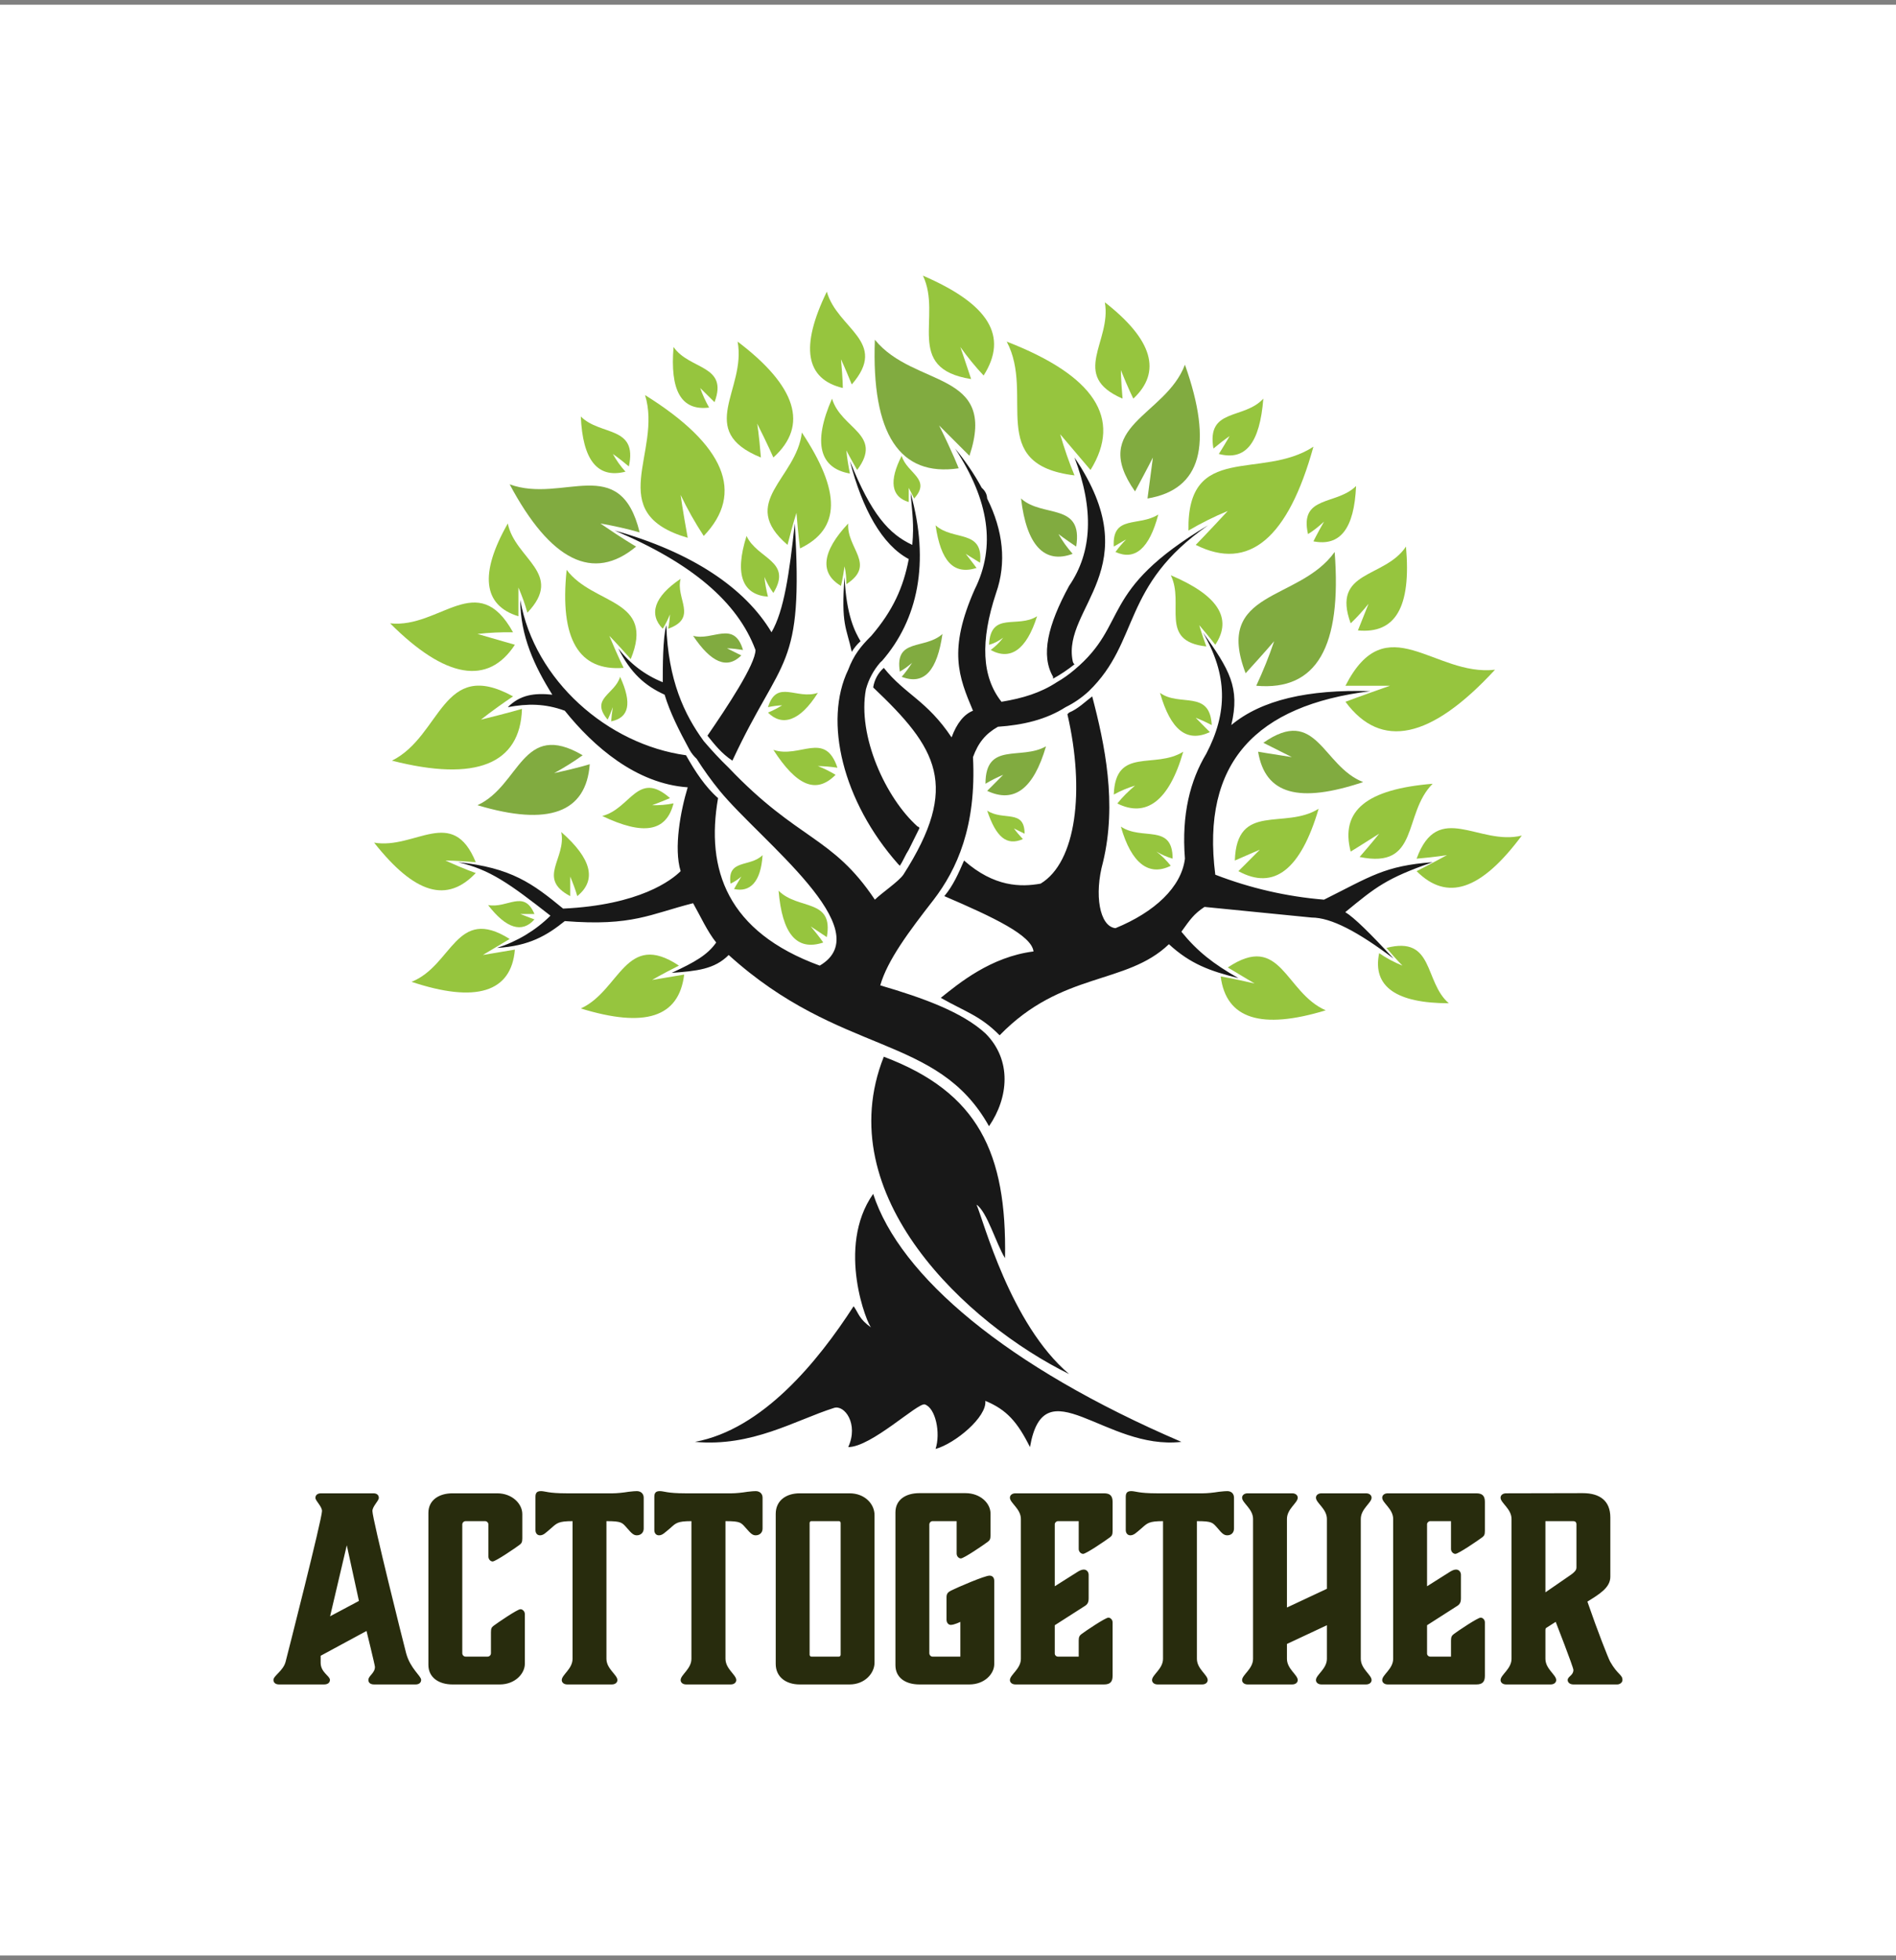 <svg xmlns="http://www.w3.org/2000/svg" version="1.1" xmlns:xlink="http://www.w3.org/1999/xlink" xmlns:svgjs="http://svgjs.dev/svgjs" viewBox="0 0 9.637 9.957"><rect x="0" y="0" width="9.637" height="9.957" fill="#808080" stroke="none"/><g transform="matrix(0.857,0,0,0.857,1.377,7.575)"><rect width="11.564" height="11.564" x="-1.766" y="-8.811" fill="#ffffff"></rect><g clip-path="url(#SvgjsClipPath31876)"><g clip-path="url(#SvgjsClipPath31871162171fc-6947-4818-90b5-a5c25bd6cb0d)"><path d=" M 5.4 -0.292 C 4.364 -0.736 3.73 -1.275 3.572 -1.762 C 3.349 -1.445 3.54 -0.979 3.561 -0.969 C 3.487 -1.021 3.487 -1.053 3.456 -1.096 C 3.244 -0.768 2.916 -0.366 2.515 -0.292 C 2.853 -0.261 3.107 -0.419 3.339 -0.493 C 3.402 -0.514 3.487 -0.398 3.424 -0.261 C 3.561 -0.261 3.836 -0.525 3.878 -0.514 C 3.942 -0.493 3.973 -0.345 3.942 -0.25 C 4.058 -0.282 4.248 -0.44 4.237 -0.535 C 4.364 -0.483 4.428 -0.409 4.502 -0.261 C 4.586 -0.747 4.946 -0.24 5.4 -0.292 Z M 4.755 -4.922 C 4.692 -5.239 5.21 -5.472 4.766 -6.127 C 4.882 -5.82 4.872 -5.567 4.734 -5.366 C 4.607 -5.133 4.565 -4.954 4.639 -4.827 L 4.639 -4.816 C 4.684 -4.841 4.726 -4.869 4.766 -4.901 C 4.76 -4.906 4.756 -4.914 4.755 -4.922 Z M 2.737 -4.33 C 3.032 -4.964 3.159 -4.859 3.107 -5.736 C 3.075 -5.44 3.043 -5.218 2.969 -5.091 C 2.811 -5.356 2.493 -5.567 2.039 -5.694 C 2.493 -5.503 2.768 -5.271 2.874 -4.986 C 2.874 -4.901 2.705 -4.647 2.589 -4.478 C 2.631 -4.426 2.673 -4.372 2.737 -4.33 Z M 4.259 -2.163 L 4.259 -2.163 C 4.375 -2.332 4.396 -2.555 4.238 -2.713 C 4.1 -2.84 3.867 -2.924 3.614 -2.998 C 3.656 -3.146 3.783 -3.316 3.931 -3.506 C 4.068 -3.685 4.185 -3.939 4.164 -4.351 C 4.195 -4.436 4.238 -4.489 4.312 -4.531 C 4.46 -4.541 4.597 -4.573 4.713 -4.647 C 4.764 -4.672 4.81 -4.704 4.851 -4.742 C 5.157 -5.038 5.041 -5.366 5.558 -5.725 C 4.903 -5.334 5.094 -5.144 4.766 -4.869 C 4.733 -4.841 4.698 -4.816 4.661 -4.795 C 4.565 -4.732 4.46 -4.7 4.333 -4.679 C 4.216 -4.827 4.206 -5.038 4.301 -5.324 C 4.364 -5.503 4.343 -5.694 4.248 -5.884 C 4.247 -5.909 4.235 -5.931 4.216 -5.947 C 4.171 -6.03 4.118 -6.107 4.058 -6.18 C 4.259 -5.873 4.301 -5.599 4.174 -5.345 C 4.015 -4.986 4.079 -4.827 4.164 -4.626 C 4.111 -4.605 4.068 -4.552 4.037 -4.468 C 3.889 -4.689 3.762 -4.721 3.635 -4.88 C 3.601 -4.85 3.579 -4.809 3.572 -4.764 C 3.952 -4.404 4.089 -4.182 3.751 -3.654 C 3.72 -3.611 3.625 -3.548 3.582 -3.506 C 3.328 -3.886 3.128 -3.854 2.715 -4.288 C 2.663 -4.338 2.614 -4.391 2.567 -4.446 C 2.451 -4.605 2.356 -4.806 2.345 -5.133 C 2.324 -5.059 2.324 -4.88 2.324 -4.795 C 2.219 -4.837 2.128 -4.906 2.06 -4.996 C 2.134 -4.848 2.219 -4.774 2.335 -4.721 C 2.367 -4.615 2.42 -4.51 2.483 -4.394 C 2.494 -4.374 2.509 -4.356 2.525 -4.341 C 2.567 -4.275 2.613 -4.211 2.662 -4.151 C 2.906 -3.854 3.614 -3.326 3.255 -3.115 C 2.705 -3.316 2.578 -3.685 2.652 -4.108 C 2.578 -4.172 2.515 -4.267 2.462 -4.362 C 1.997 -4.426 1.563 -4.806 1.479 -5.282 C 1.479 -5.07 1.563 -4.89 1.669 -4.721 C 1.563 -4.732 1.479 -4.721 1.405 -4.647 C 1.521 -4.669 1.626 -4.669 1.743 -4.626 C 1.912 -4.415 2.166 -4.193 2.472 -4.172 C 2.43 -4.034 2.388 -3.812 2.43 -3.675 C 2.377 -3.622 2.187 -3.474 1.733 -3.453 C 1.553 -3.601 1.426 -3.696 1.109 -3.728 C 1.299 -3.685 1.415 -3.601 1.658 -3.411 C 1.569 -3.323 1.46 -3.258 1.341 -3.22 C 1.532 -3.231 1.637 -3.294 1.743 -3.379 C 2.144 -3.347 2.25 -3.421 2.504 -3.485 C 2.546 -3.411 2.589 -3.316 2.641 -3.252 C 2.589 -3.178 2.515 -3.136 2.377 -3.072 C 2.525 -3.083 2.631 -3.093 2.715 -3.178 C 3.381 -2.575 3.952 -2.713 4.259 -2.163 Z M 3.994 -3.527 C 4.29 -3.4 4.512 -3.294 4.523 -3.199 C 4.269 -3.167 4.079 -3.009 3.973 -2.924 C 4.121 -2.84 4.206 -2.819 4.322 -2.702 C 4.692 -3.083 5.072 -2.998 5.326 -3.242 C 5.453 -3.125 5.569 -3.083 5.738 -3.041 C 5.59 -3.125 5.495 -3.199 5.4 -3.316 C 5.453 -3.39 5.474 -3.421 5.537 -3.463 L 6.172 -3.4 C 6.288 -3.4 6.447 -3.316 6.658 -3.157 C 6.521 -3.305 6.425 -3.4 6.372 -3.432 C 6.552 -3.58 6.616 -3.633 6.89 -3.728 C 6.605 -3.707 6.521 -3.643 6.246 -3.506 C 6.025 -3.524 5.808 -3.574 5.601 -3.654 C 5.516 -4.32 5.844 -4.658 6.521 -4.742 C 6.151 -4.753 5.875 -4.69 5.696 -4.541 C 5.749 -4.764 5.685 -4.869 5.527 -5.091 C 5.675 -4.838 5.675 -4.615 5.548 -4.372 L 5.548 -4.372 C 5.453 -4.214 5.4 -4.013 5.421 -3.749 C 5.4 -3.58 5.241 -3.432 5.009 -3.337 C 4.914 -3.347 4.882 -3.537 4.935 -3.728 C 5.019 -4.077 4.946 -4.426 4.871 -4.711 C 4.829 -4.679 4.787 -4.637 4.734 -4.615 L 4.724 -4.605 C 4.829 -4.151 4.776 -3.728 4.565 -3.601 C 4.449 -3.58 4.29 -3.58 4.111 -3.738 C 4.079 -3.664 4.047 -3.59 3.994 -3.527 Z M 3.836 -3.939 C 3.646 -4.108 3.477 -4.478 3.529 -4.753 C 3.545 -4.812 3.574 -4.866 3.614 -4.912 L 3.614 -4.912 L 3.625 -4.922 C 3.836 -5.165 3.91 -5.503 3.794 -5.916 C 3.804 -5.789 3.815 -5.736 3.804 -5.609 C 3.666 -5.673 3.561 -5.789 3.434 -6.106 C 3.508 -5.82 3.625 -5.609 3.783 -5.525 C 3.751 -5.356 3.688 -5.218 3.561 -5.07 C 3.497 -5.007 3.456 -4.954 3.424 -4.869 C 3.276 -4.563 3.392 -4.087 3.72 -3.717 L 3.73 -3.707 C 3.751 -3.738 3.762 -3.77 3.783 -3.802 L 3.783 -3.802 C 3.804 -3.844 3.825 -3.886 3.846 -3.929 C 3.846 -3.931 3.845 -3.934 3.843 -3.936 C 3.841 -3.938 3.839 -3.939 3.836 -3.939 Z M 3.402 -5.419 C 3.381 -5.133 3.413 -5.123 3.445 -4.975 C 3.459 -4.998 3.477 -5.02 3.497 -5.038 C 3.466 -5.091 3.413 -5.186 3.402 -5.419 Z M 3.635 -2.575 C 3.308 -1.751 4.132 -0.99 4.734 -0.694 C 4.385 -0.99 4.227 -1.603 4.185 -1.698 C 4.248 -1.656 4.301 -1.466 4.354 -1.381 C 4.365 -2.005 4.195 -2.364 3.635 -2.575 Z" fill="#181818" transform="matrix(1,0,0,1,0,0)" fill-rule="evenodd"></path></g><g clip-path="url(#SvgjsClipPath31871162171fc-6947-4818-90b5-a5c25bd6cb0d)"><path d=" M 1.775 -3.643 C 1.791 -3.605 1.806 -3.566 1.817 -3.527 C 1.934 -3.622 1.902 -3.749 1.722 -3.907 C 1.754 -3.749 1.574 -3.633 1.775 -3.527 L 1.775 -3.643 Z" fill="#96c53e" transform="matrix(1,0,0,1,0,0)" fill-rule="evenodd"></path></g><g clip-path="url(#SvgjsClipPath31871162171fc-6947-4818-90b5-a5c25bd6cb0d)"><path d=" M 1.479 -3.421 C 1.532 -3.4 1.563 -3.389 1.563 -3.389 C 1.489 -3.305 1.394 -3.336 1.288 -3.474 C 1.405 -3.453 1.5 -3.569 1.563 -3.421 Z" fill="#96c53e" transform="matrix(1,0,0,1,0,0)" fill-rule="evenodd"></path></g><g clip-path="url(#SvgjsClipPath31871162171fc-6947-4818-90b5-a5c25bd6cb0d)"><path d=" M 5.834 -3.009 C 5.696 -3.041 5.633 -3.051 5.633 -3.051 C 5.665 -2.798 5.875 -2.734 6.256 -2.85 C 6.013 -2.956 5.992 -3.316 5.675 -3.104 C 5.781 -3.041 5.834 -3.009 5.834 -3.009 Z" fill="#96c53e" transform="matrix(1,0,0,1,0,0)" fill-rule="evenodd"></path></g><g clip-path="url(#SvgjsClipPath31871162171fc-6947-4818-90b5-a5c25bd6cb0d)"><path d=" M 6.711 -3.115 C 6.662 -3.135 6.616 -3.159 6.573 -3.189 C 6.531 -2.988 6.679 -2.892 6.986 -2.892 C 6.838 -3.019 6.901 -3.294 6.616 -3.22 C 6.679 -3.146 6.711 -3.115 6.711 -3.115 Z" fill="#96c53e" transform="matrix(1,0,0,1,0,0)" fill-rule="evenodd"></path></g><g clip-path="url(#SvgjsClipPath31871162171fc-6947-4818-90b5-a5c25bd6cb0d)"><path d=" M 6.975 -3.77 C 6.859 -3.707 6.795 -3.675 6.795 -3.675 C 6.975 -3.495 7.176 -3.559 7.419 -3.886 C 7.165 -3.823 6.922 -4.098 6.795 -3.749 C 6.911 -3.759 6.975 -3.77 6.975 -3.77 Z" fill="#96c53e" transform="matrix(1,0,0,1,0,0)" fill-rule="evenodd"></path></g><g clip-path="url(#SvgjsClipPath31871162171fc-6947-4818-90b5-a5c25bd6cb0d)"><path d=" M 6.637 -4.774 C 6.457 -4.711 6.373 -4.679 6.373 -4.679 C 6.584 -4.394 6.88 -4.457 7.26 -4.869 C 6.901 -4.827 6.616 -5.25 6.373 -4.774 Z" fill="#96c53e" transform="matrix(1,0,0,1,0,0)" fill-rule="evenodd"></path></g><g clip-path="url(#SvgjsClipPath31871162171fc-6947-4818-90b5-a5c25bd6cb0d)"><path d=" M 5.675 -5.81 C 5.548 -5.673 5.485 -5.609 5.485 -5.609 C 5.802 -5.45 6.034 -5.651 6.183 -6.191 C 5.876 -5.99 5.432 -6.222 5.442 -5.694 C 5.517 -5.738 5.595 -5.777 5.675 -5.81 Z" fill="#96c53e" transform="matrix(1,0,0,1,0,0)" fill-rule="evenodd"></path></g><g clip-path="url(#SvgjsClipPath31871162171fc-6947-4818-90b5-a5c25bd6cb0d)"><path d=" M 4.681 -6.265 C 4.798 -6.127 4.861 -6.053 4.861 -6.053 C 5.051 -6.36 4.882 -6.613 4.364 -6.814 C 4.533 -6.497 4.238 -6.085 4.766 -6.021 C 4.733 -6.1 4.705 -6.182 4.681 -6.265 Z" fill="#96c53e" transform="matrix(1,0,0,1,0,0)" fill-rule="evenodd"></path></g><g clip-path="url(#SvgjsClipPath31871162171fc-6947-4818-90b5-a5c25bd6cb0d)"><path d=" M 3.963 -6.317 C 4.047 -6.148 4.079 -6.063 4.079 -6.063 C 3.73 -6.011 3.561 -6.265 3.582 -6.825 C 3.815 -6.539 4.312 -6.645 4.143 -6.137 L 3.963 -6.317 Z" fill="#81ab40" transform="matrix(1,0,0,1,0,0)" fill-rule="evenodd"></path></g><g clip-path="url(#SvgjsClipPath31871162171fc-6947-4818-90b5-a5c25bd6cb0d)"><path d=" M 1.954 -5.736 C 2.092 -5.641 2.166 -5.599 2.166 -5.599 C 1.912 -5.387 1.658 -5.514 1.416 -5.968 C 1.733 -5.852 2.071 -6.159 2.187 -5.683 C 2.111 -5.705 2.033 -5.722 1.954 -5.736 Z" fill="#81ab40" transform="matrix(1,0,0,1,0,0)" fill-rule="evenodd"></path></g><g clip-path="url(#SvgjsClipPath31871162171fc-6947-4818-90b5-a5c25bd6cb0d)"><path d=" M 1.246 -4.573 C 1.416 -4.615 1.489 -4.637 1.489 -4.637 C 1.479 -4.309 1.215 -4.203 0.718 -4.33 C 1.014 -4.478 1.014 -4.943 1.436 -4.711 C 1.31 -4.626 1.246 -4.573 1.246 -4.573 Z" fill="#96c53e" transform="matrix(1,0,0,1,0,0)" fill-rule="evenodd"></path></g><g clip-path="url(#SvgjsClipPath31871162171fc-6947-4818-90b5-a5c25bd6cb0d)"><path d=" M 3.117 -5.799 C 3.128 -5.662 3.138 -5.588 3.138 -5.588 C 3.381 -5.704 3.381 -5.926 3.149 -6.275 C 3.117 -6 2.768 -5.863 3.064 -5.609 C 3.096 -5.736 3.117 -5.799 3.117 -5.799 Z" fill="#96c53e" transform="matrix(1,0,0,1,0,0)" fill-rule="evenodd"></path></g><g clip-path="url(#SvgjsClipPath31871162171fc-6947-4818-90b5-a5c25bd6cb0d)"><path d=" M 5.506 -5.133 C 5.569 -5.059 5.601 -5.017 5.601 -5.017 C 5.707 -5.176 5.612 -5.313 5.337 -5.429 C 5.421 -5.26 5.263 -5.038 5.548 -5.007 C 5.517 -5.091 5.506 -5.133 5.506 -5.133 Z" fill="#96c53e" transform="matrix(1,0,0,1,0,0)" fill-rule="evenodd"></path></g><g clip-path="url(#SvgjsClipPath31871162171fc-6947-4818-90b5-a5c25bd6cb0d)"><path d=" M 3.413 -6.169 C 3.417 -6.123 3.425 -6.077 3.434 -6.032 C 3.255 -6.063 3.212 -6.212 3.328 -6.476 C 3.381 -6.296 3.635 -6.265 3.477 -6.053 C 3.434 -6.127 3.413 -6.169 3.413 -6.169 Z" fill="#96c53e" transform="matrix(1,0,0,1,0,0)" fill-rule="evenodd"></path></g><g clip-path="url(#SvgjsClipPath31871162171fc-6947-4818-90b5-a5c25bd6cb0d)"><path d=" M 3.402 -5.482 C 3.392 -5.408 3.381 -5.366 3.381 -5.366 C 3.255 -5.44 3.265 -5.567 3.424 -5.736 C 3.413 -5.588 3.593 -5.493 3.413 -5.376 C 3.413 -5.412 3.41 -5.447 3.402 -5.482 Z" fill="#96c53e" transform="matrix(1,0,0,1,0,0)" fill-rule="evenodd"></path></g><g clip-path="url(#SvgjsClipPath31871162171fc-6947-4818-90b5-a5c25bd6cb0d)"><path d=" M 5.072 -5.641 C 5.049 -5.618 5.028 -5.593 5.009 -5.567 C 5.125 -5.514 5.21 -5.588 5.263 -5.789 C 5.147 -5.715 4.988 -5.789 4.999 -5.599 C 5.051 -5.63 5.072 -5.641 5.072 -5.641 Z" fill="#96c53e" transform="matrix(1,0,0,1,0,0)" fill-rule="evenodd"></path></g><g clip-path="url(#SvgjsClipPath31871162171fc-6947-4818-90b5-a5c25bd6cb0d)"><path d=" M 5.041 -6.645 C 5.083 -6.539 5.115 -6.476 5.115 -6.476 C 5.284 -6.634 5.231 -6.825 4.946 -7.047 C 4.988 -6.814 4.734 -6.613 5.051 -6.476 C 5.041 -6.592 5.041 -6.645 5.041 -6.645 Z" fill="#96c53e" transform="matrix(1,0,0,1,0,0)" fill-rule="evenodd"></path></g><g clip-path="url(#SvgjsClipPath31871162171fc-6947-4818-90b5-a5c25bd6cb0d)"><path d=" M 5.95 -5.038 C 5.92 -4.948 5.884 -4.86 5.844 -4.774 C 6.204 -4.742 6.352 -5.007 6.309 -5.567 C 6.098 -5.271 5.59 -5.345 5.781 -4.848 C 5.897 -4.975 5.95 -5.038 5.95 -5.038 Z" fill="#81ab40" transform="matrix(1,0,0,1,0,0)" fill-rule="evenodd"></path></g><g clip-path="url(#SvgjsClipPath31871162171fc-6947-4818-90b5-a5c25bd6cb0d)"><path d=" M 6.51 -5.26 C 6.468 -5.155 6.447 -5.102 6.447 -5.102 C 6.669 -5.081 6.764 -5.239 6.732 -5.599 C 6.605 -5.408 6.288 -5.461 6.404 -5.144 C 6.442 -5.18 6.477 -5.219 6.51 -5.26 Z" fill="#96c53e" transform="matrix(1,0,0,1,0,0)" fill-rule="evenodd"></path></g><g clip-path="url(#SvgjsClipPath31871162171fc-6947-4818-90b5-a5c25bd6cb0d)"><path d=" M 6.246 -5.747 C 6.204 -5.673 6.183 -5.63 6.183 -5.63 C 6.341 -5.599 6.425 -5.704 6.436 -5.958 C 6.32 -5.842 6.098 -5.905 6.151 -5.673 C 6.185 -5.694 6.216 -5.719 6.246 -5.747 Z" fill="#96c53e" transform="matrix(1,0,0,1,0,0)" fill-rule="evenodd"></path></g><g clip-path="url(#SvgjsClipPath31871162171fc-6947-4818-90b5-a5c25bd6cb0d)"><path d=" M 5.686 -6.254 C 5.643 -6.18 5.622 -6.148 5.622 -6.148 C 5.781 -6.106 5.865 -6.212 5.886 -6.476 C 5.77 -6.349 5.548 -6.423 5.59 -6.18 C 5.621 -6.206 5.653 -6.231 5.686 -6.254 Z" fill="#96c53e" transform="matrix(1,0,0,1,0,0)" fill-rule="evenodd"></path></g><g clip-path="url(#SvgjsClipPath31871162171fc-6947-4818-90b5-a5c25bd6cb0d)"><path d=" M 5.865 -3.802 C 5.781 -3.717 5.738 -3.675 5.738 -3.675 C 5.95 -3.559 6.108 -3.685 6.214 -4.045 C 6.013 -3.918 5.728 -4.087 5.717 -3.738 C 5.812 -3.78 5.865 -3.802 5.865 -3.802 Z" fill="#96c53e" transform="matrix(1,0,0,1,0,0)" fill-rule="evenodd"></path></g><g clip-path="url(#SvgjsClipPath31871162171fc-6947-4818-90b5-a5c25bd6cb0d)"><path d=" M 4.089 -6.782 C 4.131 -6.723 4.177 -6.666 4.227 -6.613 C 4.375 -6.846 4.259 -7.036 3.867 -7.205 C 3.984 -6.962 3.751 -6.655 4.153 -6.592 C 4.111 -6.719 4.089 -6.782 4.089 -6.782 Z" fill="#96c53e" transform="matrix(1,0,0,1,0,0)" fill-rule="evenodd"></path></g><g clip-path="url(#SvgjsClipPath31871162171fc-6947-4818-90b5-a5c25bd6cb0d)"><path d=" M 4.671 -5.673 C 4.695 -5.631 4.723 -5.592 4.755 -5.556 C 4.586 -5.493 4.481 -5.609 4.449 -5.884 C 4.576 -5.768 4.819 -5.863 4.776 -5.599 C 4.713 -5.641 4.671 -5.673 4.671 -5.673 Z" fill="#81ab40" transform="matrix(1,0,0,1,0,0)" fill-rule="evenodd"></path></g><g clip-path="url(#SvgjsClipPath31871162171fc-6947-4818-90b5-a5c25bd6cb0d)"><path d=" M 5.252 -3.791 C 5.284 -3.767 5.312 -3.738 5.337 -3.707 C 5.21 -3.643 5.104 -3.717 5.041 -3.939 C 5.168 -3.854 5.348 -3.96 5.348 -3.749 C 5.314 -3.759 5.282 -3.773 5.252 -3.791 Z" fill="#96c53e" transform="matrix(1,0,0,1,0,0)" fill-rule="evenodd"></path></g><g clip-path="url(#SvgjsClipPath31871162171fc-6947-4818-90b5-a5c25bd6cb0d)"><path d=" M 5.485 -4.584 C 5.537 -4.531 5.569 -4.499 5.569 -4.499 C 5.432 -4.436 5.337 -4.51 5.273 -4.732 C 5.389 -4.647 5.569 -4.753 5.58 -4.541 C 5.549 -4.557 5.517 -4.572 5.485 -4.584 Z" fill="#96c53e" transform="matrix(1,0,0,1,0,0)" fill-rule="evenodd"></path></g><g clip-path="url(#SvgjsClipPath31871162171fc-6947-4818-90b5-a5c25bd6cb0d)"><path d=" M 5.125 -4.182 C 5.087 -4.15 5.051 -4.115 5.02 -4.076 C 5.189 -3.992 5.326 -4.087 5.411 -4.383 C 5.242 -4.277 5.009 -4.415 4.999 -4.129 C 5.039 -4.151 5.082 -4.169 5.125 -4.182 Z" fill="#96c53e" transform="matrix(1,0,0,1,0,0)" fill-rule="evenodd"></path></g><g clip-path="url(#SvgjsClipPath31871162171fc-6947-4818-90b5-a5c25bd6cb0d)"><path d=" M 6.573 -3.897 C 6.457 -3.823 6.404 -3.791 6.404 -3.791 C 6.341 -4.034 6.499 -4.161 6.89 -4.193 C 6.711 -4.013 6.816 -3.685 6.457 -3.759 C 6.531 -3.844 6.573 -3.897 6.573 -3.897 Z" fill="#96c53e" transform="matrix(1,0,0,1,0,0)" fill-rule="evenodd"></path></g><g clip-path="url(#SvgjsClipPath31871162171fc-6947-4818-90b5-a5c25bd6cb0d)"><path d=" M 2.43 -5.905 C 2.47 -5.821 2.516 -5.74 2.567 -5.662 C 2.811 -5.916 2.694 -6.201 2.219 -6.497 C 2.324 -6.159 1.965 -5.799 2.472 -5.651 C 2.441 -5.82 2.43 -5.905 2.43 -5.905 Z" fill="#96c53e" transform="matrix(1,0,0,1,0,0)" fill-rule="evenodd"></path></g><g clip-path="url(#SvgjsClipPath31871162171fc-6947-4818-90b5-a5c25bd6cb0d)"><path d=" M 1.468 -5.356 L 1.468 -5.186 C 1.257 -5.25 1.236 -5.44 1.405 -5.736 C 1.447 -5.525 1.743 -5.44 1.521 -5.207 C 1.507 -5.258 1.489 -5.308 1.468 -5.356 Z" fill="#96c53e" transform="matrix(1,0,0,1,0,0)" fill-rule="evenodd"></path></g><g clip-path="url(#SvgjsClipPath31871162171fc-6947-4818-90b5-a5c25bd6cb0d)"><path d=" M 2.007 -5.07 C 2.06 -4.943 2.092 -4.88 2.092 -4.88 C 1.827 -4.859 1.711 -5.049 1.754 -5.461 C 1.912 -5.25 2.282 -5.292 2.134 -4.932 C 2.049 -5.028 2.007 -5.07 2.007 -5.07 Z" fill="#96c53e" transform="matrix(1,0,0,1,0,0)" fill-rule="evenodd"></path></g><g clip-path="url(#SvgjsClipPath31871162171fc-6947-4818-90b5-a5c25bd6cb0d)"><path d=" M 2.367 -5.197 C 2.355 -5.168 2.341 -5.139 2.324 -5.112 C 2.24 -5.197 2.272 -5.302 2.43 -5.408 C 2.398 -5.292 2.536 -5.176 2.356 -5.112 C 2.362 -5.14 2.365 -5.169 2.367 -5.197 Z" fill="#96c53e" transform="matrix(1,0,0,1,0,0)" fill-rule="evenodd"></path></g><g clip-path="url(#SvgjsClipPath31871162171fc-6947-4818-90b5-a5c25bd6cb0d)"><path d=" M 2.884 -6.328 C 2.948 -6.201 2.98 -6.127 2.98 -6.127 C 3.191 -6.317 3.117 -6.55 2.768 -6.814 C 2.821 -6.529 2.515 -6.286 2.906 -6.127 C 2.895 -6.265 2.884 -6.328 2.884 -6.328 Z" fill="#96c53e" transform="matrix(1,0,0,1,0,0)" fill-rule="evenodd"></path></g><g clip-path="url(#SvgjsClipPath31871162171fc-6947-4818-90b5-a5c25bd6cb0d)"><path d=" M 3.381 -6.709 C 3.392 -6.592 3.392 -6.539 3.392 -6.539 C 3.17 -6.592 3.138 -6.783 3.297 -7.11 C 3.36 -6.888 3.666 -6.814 3.445 -6.56 C 3.402 -6.666 3.381 -6.709 3.381 -6.709 Z" fill="#96c53e" transform="matrix(1,0,0,1,0,0)" fill-rule="evenodd"></path></g><g clip-path="url(#SvgjsClipPath31871162171fc-6947-4818-90b5-a5c25bd6cb0d)"><path d=" M 1.68 -4.256 C 1.827 -4.288 1.891 -4.309 1.891 -4.309 C 1.87 -4.023 1.648 -3.939 1.225 -4.066 C 1.479 -4.182 1.489 -4.573 1.849 -4.362 C 1.795 -4.323 1.738 -4.288 1.68 -4.256 Z" fill="#81ab40" transform="matrix(1,0,0,1,0,0)" fill-rule="evenodd"></path></g><g clip-path="url(#SvgjsClipPath31871162171fc-6947-4818-90b5-a5c25bd6cb0d)"><path d=" M 1.225 -5.081 C 1.373 -5.038 1.447 -5.017 1.447 -5.017 C 1.288 -4.774 1.035 -4.816 0.707 -5.144 C 1.003 -5.112 1.225 -5.472 1.436 -5.091 C 1.366 -5.092 1.295 -5.089 1.225 -5.081 Z" fill="#96c53e" transform="matrix(1,0,0,1,0,0)" fill-rule="evenodd"></path></g><g clip-path="url(#SvgjsClipPath31871162171fc-6947-4818-90b5-a5c25bd6cb0d)"><path d=" M 2.028 -6.148 C 2.049 -6.11 2.074 -6.075 2.103 -6.043 C 1.934 -6 1.849 -6.116 1.838 -6.37 C 1.954 -6.254 2.176 -6.317 2.123 -6.074 C 2.06 -6.127 2.028 -6.148 2.028 -6.148 Z" fill="#96c53e" transform="matrix(1,0,0,1,0,0)" fill-rule="evenodd"></path></g><g clip-path="url(#SvgjsClipPath31871162171fc-6947-4818-90b5-a5c25bd6cb0d)"><path d=" M 2.261 -4.066 C 2.303 -4.065 2.346 -4.068 2.388 -4.077 C 2.345 -3.907 2.208 -3.886 1.965 -4.002 C 2.134 -4.045 2.176 -4.277 2.367 -4.108 C 2.293 -4.077 2.261 -4.066 2.261 -4.066 Z" fill="#96c53e" transform="matrix(1,0,0,1,0,0)" fill-rule="evenodd"></path></g><g clip-path="url(#SvgjsClipPath31871162171fc-6947-4818-90b5-a5c25bd6cb0d)"><path d=" M 2.028 -4.647 C 2.023 -4.619 2.02 -4.591 2.018 -4.563 C 2.123 -4.584 2.144 -4.668 2.071 -4.827 C 2.039 -4.721 1.891 -4.7 1.997 -4.573 C 2.009 -4.597 2.019 -4.622 2.028 -4.647 Z" fill="#96c53e" transform="matrix(1,0,0,1,0,0)" fill-rule="evenodd"></path></g><g clip-path="url(#SvgjsClipPath31871162171fc-6947-4818-90b5-a5c25bd6cb0d)"><path d=" M 3.244 -4.298 C 3.28 -4.284 3.316 -4.266 3.349 -4.246 C 3.233 -4.129 3.117 -4.182 2.98 -4.394 C 3.138 -4.341 3.286 -4.51 3.36 -4.288 C 3.322 -4.294 3.283 -4.297 3.244 -4.298 Z" fill="#96c53e" transform="matrix(1,0,0,1,0,0)" fill-rule="evenodd"></path></g><g clip-path="url(#SvgjsClipPath31871162171fc-6947-4818-90b5-a5c25bd6cb0d)"><path d=" M 3.032 -4.658 C 3.005 -4.641 2.977 -4.627 2.948 -4.615 C 3.032 -4.531 3.138 -4.563 3.244 -4.732 C 3.117 -4.689 3.001 -4.816 2.948 -4.647 C 2.976 -4.653 3.004 -4.657 3.032 -4.658 Z" fill="#96c53e" transform="matrix(1,0,0,1,0,0)" fill-rule="evenodd"></path></g><g clip-path="url(#SvgjsClipPath31871162171fc-6947-4818-90b5-a5c25bd6cb0d)"><path d=" M 2.705 -4.996 C 2.768 -4.964 2.79 -4.954 2.79 -4.954 C 2.705 -4.869 2.61 -4.912 2.504 -5.07 C 2.62 -5.038 2.747 -5.165 2.8 -4.986 C 2.769 -4.991 2.737 -4.995 2.705 -4.996 Z" fill="#81ab40" transform="matrix(1,0,0,1,0,0)" fill-rule="evenodd"></path></g><g clip-path="url(#SvgjsClipPath31871162171fc-6947-4818-90b5-a5c25bd6cb0d)"><path d=" M 2.546 -6.539 C 2.56 -6.499 2.578 -6.46 2.599 -6.423 C 2.43 -6.402 2.367 -6.529 2.388 -6.782 C 2.483 -6.645 2.715 -6.677 2.631 -6.455 C 2.578 -6.508 2.546 -6.539 2.546 -6.539 Z" fill="#96c53e" transform="matrix(1,0,0,1,0,0)" fill-rule="evenodd"></path></g><g clip-path="url(#SvgjsClipPath31871162171fc-6947-4818-90b5-a5c25bd6cb0d)"><path d=" M 4.121 -5.556 C 4.163 -5.503 4.185 -5.472 4.185 -5.472 C 4.047 -5.429 3.973 -5.514 3.942 -5.725 C 4.047 -5.63 4.227 -5.704 4.206 -5.503 C 4.153 -5.535 4.121 -5.556 4.121 -5.556 Z" fill="#96c53e" transform="matrix(1,0,0,1,0,0)" fill-rule="evenodd"></path></g><g clip-path="url(#SvgjsClipPath31871162171fc-6947-4818-90b5-a5c25bd6cb0d)"><path d=" M 3.804 -4.912 C 3.785 -4.882 3.764 -4.853 3.741 -4.827 C 3.878 -4.774 3.952 -4.869 3.983 -5.081 C 3.878 -4.986 3.698 -5.059 3.73 -4.858 C 3.757 -4.873 3.781 -4.891 3.804 -4.911 Z" fill="#81ab40" transform="matrix(1,0,0,1,0,0)" fill-rule="evenodd"></path></g><g clip-path="url(#SvgjsClipPath31871162171fc-6947-4818-90b5-a5c25bd6cb0d)"><path d=" M 4.343 -4.246 C 4.28 -4.182 4.248 -4.151 4.248 -4.151 C 4.407 -4.076 4.523 -4.161 4.597 -4.415 C 4.449 -4.33 4.238 -4.446 4.238 -4.193 C 4.271 -4.213 4.307 -4.231 4.343 -4.246 Z" fill="#81ab40" transform="matrix(1,0,0,1,0,0)" fill-rule="evenodd"></path></g><g clip-path="url(#SvgjsClipPath31871162171fc-6947-4818-90b5-a5c25bd6cb0d)"><path d=" M 4.407 -3.928 C 4.423 -3.906 4.441 -3.885 4.46 -3.865 C 4.364 -3.823 4.301 -3.876 4.248 -4.034 C 4.343 -3.971 4.47 -4.045 4.47 -3.897 C 4.428 -3.918 4.407 -3.928 4.407 -3.928 Z" fill="#96c53e" transform="matrix(1,0,0,1,0,0)" fill-rule="evenodd"></path></g><g clip-path="url(#SvgjsClipPath31871162171fc-6947-4818-90b5-a5c25bd6cb0d)"><path d=" M 2.927 -5.419 C 2.931 -5.379 2.938 -5.341 2.948 -5.302 C 2.8 -5.313 2.747 -5.429 2.821 -5.662 C 2.884 -5.525 3.096 -5.514 2.98 -5.324 C 2.959 -5.353 2.941 -5.385 2.927 -5.419 Z" fill="#96c53e" transform="matrix(1,0,0,1,0,0)" fill-rule="evenodd"></path></g><g clip-path="url(#SvgjsClipPath31871162171fc-6947-4818-90b5-a5c25bd6cb0d)"><path d=" M 4.343 -5.059 C 4.322 -5.031 4.297 -5.007 4.269 -4.986 C 4.385 -4.922 4.481 -4.986 4.544 -5.186 C 4.428 -5.112 4.269 -5.218 4.259 -5.017 C 4.29 -5.025 4.318 -5.04 4.343 -5.059 Z" fill="#96c53e" transform="matrix(1,0,0,1,0,0)" fill-rule="evenodd"></path></g><g clip-path="url(#SvgjsClipPath31871162171fc-6947-4818-90b5-a5c25bd6cb0d)"><path d=" M 5.231 -6.127 C 5.21 -5.968 5.199 -5.884 5.199 -5.884 C 5.517 -5.937 5.59 -6.201 5.421 -6.677 C 5.305 -6.37 4.85 -6.317 5.125 -5.926 C 5.199 -6.063 5.231 -6.127 5.231 -6.127 Z" fill="#81ab40" transform="matrix(1,0,0,1,0,0)" fill-rule="evenodd"></path></g><g clip-path="url(#SvgjsClipPath31871162171fc-6947-4818-90b5-a5c25bd6cb0d)"><path d=" M 3.783 -5.947 L 3.783 -5.863 C 3.677 -5.894 3.666 -5.99 3.741 -6.137 C 3.772 -6.032 3.92 -6 3.815 -5.884 C 3.794 -5.926 3.783 -5.947 3.783 -5.947 Z" fill="#96c53e" transform="matrix(1,0,0,1,0,0)" fill-rule="evenodd"></path></g><g clip-path="url(#SvgjsClipPath31871162171fc-6947-4818-90b5-a5c25bd6cb0d)"><path d=" M 6.055 -4.351 C 5.918 -4.372 5.855 -4.383 5.855 -4.383 C 5.897 -4.129 6.098 -4.076 6.478 -4.203 C 6.235 -4.298 6.204 -4.658 5.886 -4.436 C 5.992 -4.383 6.055 -4.351 6.055 -4.351 Z" fill="#81ab40" transform="matrix(1,0,0,1,0,0)" fill-rule="evenodd"></path></g><g clip-path="url(#SvgjsClipPath31871162171fc-6947-4818-90b5-a5c25bd6cb0d)"><path d=" M 5.548 -4.372 L 5.548 -4.372 L 5.548 -4.372 L 5.548 -4.372 Z" fill="#96c53e" transform="matrix(1,0,0,1,0,0)" fill-rule="evenodd"></path></g><g clip-path="url(#SvgjsClipPath31871162171fc-6947-4818-90b5-a5c25bd6cb0d)"><path d=" M 1.035 -3.738 C 1.151 -3.685 1.215 -3.664 1.215 -3.664 C 1.045 -3.485 0.855 -3.537 0.612 -3.844 C 0.855 -3.802 1.077 -4.066 1.215 -3.728 C 1.098 -3.738 1.035 -3.738 1.035 -3.738 Z" fill="#96c53e" transform="matrix(1,0,0,1,0,0)" fill-rule="evenodd"></path></g><g clip-path="url(#SvgjsClipPath31871162171fc-6947-4818-90b5-a5c25bd6cb0d)"><path d=" M 1.257 -3.178 C 1.384 -3.199 1.447 -3.21 1.447 -3.21 C 1.426 -2.956 1.215 -2.892 0.834 -3.019 C 1.077 -3.115 1.098 -3.474 1.416 -3.273 C 1.31 -3.21 1.257 -3.178 1.257 -3.178 Z" fill="#96c53e" transform="matrix(1,0,0,1,0,0)" fill-rule="evenodd"></path></g><g clip-path="url(#SvgjsClipPath31871162171fc-6947-4818-90b5-a5c25bd6cb0d)"><path d=" M 3.202 -3.347 C 3.255 -3.284 3.276 -3.252 3.276 -3.252 C 3.117 -3.199 3.032 -3.305 3.011 -3.559 C 3.128 -3.442 3.339 -3.516 3.297 -3.284 C 3.233 -3.326 3.202 -3.347 3.202 -3.347 Z" fill="#96c53e" transform="matrix(1,0,0,1,0,0)" fill-rule="evenodd"></path></g><g clip-path="url(#SvgjsClipPath31871162171fc-6947-4818-90b5-a5c25bd6cb0d)"><path d=" M 2.79 -3.643 C 2.758 -3.59 2.747 -3.569 2.747 -3.569 C 2.842 -3.548 2.906 -3.611 2.916 -3.77 C 2.842 -3.696 2.705 -3.749 2.726 -3.601 C 2.749 -3.612 2.771 -3.626 2.79 -3.643 Z" fill="#96c53e" transform="matrix(1,0,0,1,0,0)" fill-rule="evenodd"></path></g><g clip-path="url(#SvgjsClipPath31871162171fc-6947-4818-90b5-a5c25bd6cb0d)"><path d=" M 2.261 -3.03 C 2.388 -3.051 2.451 -3.062 2.451 -3.062 C 2.42 -2.808 2.219 -2.744 1.838 -2.861 C 2.071 -2.967 2.103 -3.326 2.42 -3.115 C 2.314 -3.062 2.261 -3.03 2.261 -3.03 Z" fill="#96c53e" transform="matrix(1,0,0,1,0,0)" fill-rule="evenodd"></path></g></g><g><path d=" M 0.351 0.742 L 0.45 0.321 L 0.522 0.651 M 0.802 0.961 C 0.786 0.901 0.602 0.165 0.602 0.118 C 0.602 0.09 0.64 0.058 0.64 0.04 C 0.64 0.024 0.629 0.013 0.608 0.013 L 0.297 0.013 C 0.276 0.013 0.264 0.024 0.264 0.04 C 0.264 0.058 0.303 0.09 0.303 0.118 C 0.303 0.165 0.099 0.966 0.087 1.012 C 0.073 1.065 0.015 1.095 0.015 1.119 C 0.015 1.135 0.027 1.146 0.048 1.146 L 0.315 1.146 C 0.339 1.146 0.35 1.134 0.35 1.119 C 0.35 1.095 0.295 1.075 0.295 1.017 L 0.295 0.976 L 0.567 0.829 C 0.567 0.829 0.617 1.032 0.617 1.042 C 0.617 1.079 0.578 1.095 0.578 1.119 C 0.578 1.134 0.588 1.146 0.612 1.146 L 0.858 1.146 C 0.879 1.146 0.891 1.135 0.891 1.119 C 0.891 1.095 0.827 1.053 0.802 0.961 M 1.506 0.729 C 1.506 0.712 1.492 0.7 1.48 0.7 C 1.462 0.7 1.345 0.78 1.321 0.798 C 1.309 0.807 1.305 0.814 1.305 0.837 L 1.305 0.961 C 1.305 0.972 1.296 0.981 1.285 0.981 L 1.155 0.981 C 1.144 0.981 1.135 0.972 1.135 0.961 L 1.135 0.198 C 1.135 0.187 1.144 0.178 1.155 0.178 L 1.27 0.178 C 1.281 0.178 1.29 0.187 1.29 0.198 L 1.29 0.388 C 1.29 0.405 1.303 0.417 1.315 0.417 C 1.333 0.417 1.45 0.337 1.474 0.319 C 1.486 0.31 1.491 0.303 1.491 0.28 L 1.491 0.136 C 1.491 0.075 1.431 0.013 1.342 0.013 L 1.077 0.013 C 0.996 0.013 0.934 0.054 0.934 0.129 L 0.934 1.03 C 0.934 1.105 0.996 1.146 1.077 1.146 L 1.357 1.146 C 1.449 1.146 1.506 1.081 1.506 1.024 M 1.99 0.178 C 2.083 0.178 2.083 0.187 2.113 0.22 C 2.139 0.25 2.151 0.262 2.17 0.262 C 2.194 0.262 2.211 0.246 2.211 0.222 L 2.211 0.039 C 2.211 0.015 2.194 -2.220446049250313e-16 2.17 -2.220446049250313e-16 C 2.161 -2.220446049250313e-16 2.146 0.001 2.121 0.004 C 2.091 0.009 2.052 0.013 2.028 0.013 L 1.752 0.013 C 1.645 0.013 1.626 -2.220446049250313e-16 1.602 -2.220446049250313e-16 C 1.578 -2.220446049250313e-16 1.569 0.01 1.569 0.034 L 1.569 0.231 C 1.569 0.249 1.579 0.262 1.596 0.262 C 1.617 0.262 1.63 0.247 1.663 0.219 C 1.696 0.19 1.705 0.178 1.789 0.178 L 1.789 0.994 C 1.789 1.054 1.725 1.089 1.725 1.12 C 1.725 1.134 1.737 1.146 1.758 1.146 L 2.022 1.146 C 2.043 1.146 2.055 1.134 2.055 1.12 C 2.055 1.089 1.99 1.054 1.99 0.994 M 2.696 0.178 C 2.788 0.178 2.788 0.187 2.818 0.22 C 2.844 0.25 2.856 0.262 2.875 0.262 C 2.899 0.262 2.916 0.246 2.916 0.222 L 2.916 0.039 C 2.916 0.015 2.899 -2.220446049250313e-16 2.875 -2.220446049250313e-16 C 2.866 -2.220446049250313e-16 2.851 0.001 2.826 0.004 C 2.796 0.009 2.757 0.013 2.733 0.013 L 2.457 0.013 C 2.35 0.013 2.331 -2.220446049250313e-16 2.307 -2.220446049250313e-16 C 2.283 -2.220446049250313e-16 2.274 0.01 2.274 0.034 L 2.274 0.231 C 2.274 0.249 2.284 0.262 2.301 0.262 C 2.322 0.262 2.335 0.247 2.369 0.219 C 2.401 0.19 2.41 0.178 2.494 0.178 L 2.494 0.994 C 2.494 1.054 2.43 1.089 2.43 1.12 C 2.43 1.134 2.442 1.146 2.463 1.146 L 2.727 1.146 C 2.748 1.146 2.76 1.134 2.76 1.12 C 2.76 1.089 2.696 1.054 2.696 0.994 M 3.136 1.146 L 3.432 1.146 C 3.523 1.146 3.58 1.079 3.58 1.017 L 3.58 0.142 C 3.58 0.076 3.522 0.013 3.432 0.013 L 3.136 0.013 C 3.057 0.013 2.994 0.055 2.994 0.135 L 2.994 1.024 C 2.994 1.102 3.055 1.146 3.136 1.146 M 3.195 0.97 L 3.195 0.189 C 3.195 0.183 3.199 0.178 3.205 0.178 L 3.369 0.178 C 3.375 0.178 3.379 0.183 3.379 0.189 L 3.379 0.97 C 3.379 0.975 3.375 0.981 3.369 0.981 L 3.205 0.981 C 3.199 0.981 3.195 0.975 3.195 0.97 M 4.067 0.37 C 4.067 0.387 4.08 0.399 4.092 0.399 C 4.11 0.399 4.227 0.319 4.251 0.301 C 4.263 0.292 4.268 0.285 4.268 0.262 L 4.268 0.133 C 4.268 0.072 4.208 0.012 4.119 0.012 L 3.846 0.012 C 3.765 0.012 3.704 0.051 3.704 0.126 L 3.704 1.032 C 3.704 1.107 3.765 1.146 3.846 1.146 L 4.142 1.146 C 4.233 1.146 4.29 1.083 4.29 1.026 L 4.29 0.532 C 4.29 0.513 4.28 0.501 4.262 0.501 C 4.233 0.501 4.071 0.571 4.035 0.589 C 4.017 0.598 4.007 0.607 4.007 0.628 L 4.007 0.762 C 4.007 0.781 4.019 0.793 4.032 0.793 C 4.053 0.793 4.089 0.775 4.089 0.775 L 4.089 0.981 L 3.924 0.981 C 3.914 0.981 3.905 0.972 3.905 0.961 L 3.905 0.198 C 3.905 0.187 3.914 0.178 3.924 0.178 L 4.067 0.178 M 4.941 1.146 C 4.977 1.146 4.992 1.131 4.992 1.095 L 4.992 0.778 C 4.992 0.762 4.979 0.75 4.967 0.75 C 4.949 0.75 4.832 0.829 4.808 0.847 C 4.796 0.856 4.791 0.864 4.791 0.886 L 4.791 0.981 L 4.668 0.981 C 4.658 0.981 4.649 0.973 4.649 0.963 L 4.649 0.795 L 4.821 0.685 C 4.844 0.672 4.85 0.66 4.85 0.634 L 4.85 0.496 C 4.85 0.48 4.839 0.465 4.821 0.465 C 4.809 0.465 4.796 0.471 4.782 0.48 L 4.649 0.564 L 4.649 0.196 C 4.649 0.187 4.658 0.178 4.668 0.178 L 4.791 0.178 L 4.791 0.343 C 4.791 0.36 4.805 0.372 4.817 0.372 C 4.835 0.372 4.952 0.292 4.976 0.274 C 4.988 0.265 4.992 0.258 4.992 0.235 L 4.992 0.064 C 4.992 0.028 4.977 0.013 4.941 0.013 L 4.416 0.013 C 4.395 0.013 4.383 0.025 4.383 0.039 C 4.383 0.07 4.448 0.105 4.448 0.165 L 4.448 0.994 C 4.448 1.054 4.383 1.089 4.383 1.12 C 4.383 1.134 4.395 1.146 4.416 1.146 M 5.492 0.178 C 5.585 0.178 5.585 0.187 5.615 0.22 C 5.64 0.25 5.652 0.262 5.672 0.262 C 5.696 0.262 5.712 0.246 5.712 0.222 L 5.712 0.039 C 5.712 0.015 5.696 -2.220446049250313e-16 5.672 -2.220446049250313e-16 C 5.663 -2.220446049250313e-16 5.648 0.001 5.622 0.004 C 5.592 0.009 5.553 0.013 5.529 0.013 L 5.253 0.013 C 5.147 0.013 5.127 -2.220446049250313e-16 5.103 -2.220446049250313e-16 C 5.079 -2.220446049250313e-16 5.07 0.01 5.07 0.034 L 5.07 0.231 C 5.07 0.249 5.081 0.262 5.097 0.262 C 5.118 0.262 5.132 0.247 5.165 0.219 C 5.198 0.19 5.207 0.178 5.291 0.178 L 5.291 0.994 C 5.291 1.054 5.226 1.089 5.226 1.12 C 5.226 1.134 5.238 1.146 5.259 1.146 L 5.523 1.146 C 5.544 1.146 5.556 1.134 5.556 1.12 C 5.556 1.089 5.492 1.054 5.492 0.994 M 6.464 0.165 C 6.464 0.105 6.528 0.07 6.528 0.039 C 6.528 0.025 6.516 0.013 6.495 0.013 L 6.231 0.013 C 6.21 0.013 6.198 0.025 6.198 0.039 C 6.198 0.07 6.263 0.105 6.263 0.165 L 6.263 0.579 L 6.026 0.69 L 6.026 0.165 C 6.026 0.105 6.09 0.07 6.09 0.039 C 6.09 0.025 6.078 0.013 6.057 0.013 L 5.793 0.013 C 5.772 0.013 5.76 0.025 5.76 0.039 C 5.76 0.07 5.825 0.105 5.825 0.165 L 5.825 0.994 C 5.825 1.054 5.76 1.089 5.76 1.12 C 5.76 1.134 5.772 1.146 5.793 1.146 L 6.057 1.146 C 6.078 1.146 6.09 1.134 6.09 1.12 C 6.09 1.089 6.026 1.054 6.026 0.994 L 6.026 0.906 L 6.263 0.795 L 6.263 0.994 C 6.263 1.054 6.198 1.089 6.198 1.12 C 6.198 1.134 6.21 1.146 6.231 1.146 L 6.495 1.146 C 6.516 1.146 6.528 1.134 6.528 1.12 C 6.528 1.089 6.464 1.054 6.464 0.994 M 7.149 1.146 C 7.185 1.146 7.2 1.131 7.2 1.095 L 7.2 0.778 C 7.2 0.762 7.187 0.75 7.175 0.75 C 7.157 0.75 7.04 0.829 7.016 0.847 C 7.004 0.856 6.999 0.864 6.999 0.886 L 6.999 0.981 L 6.876 0.981 C 6.866 0.981 6.857 0.973 6.857 0.963 L 6.857 0.795 L 7.029 0.685 C 7.052 0.672 7.058 0.66 7.058 0.634 L 7.058 0.496 C 7.058 0.48 7.047 0.465 7.029 0.465 C 7.017 0.465 7.004 0.471 6.99 0.48 L 6.857 0.564 L 6.857 0.196 C 6.857 0.187 6.866 0.178 6.876 0.178 L 6.999 0.178 L 6.999 0.343 C 6.999 0.36 7.013 0.372 7.025 0.372 C 7.043 0.372 7.16 0.292 7.184 0.274 C 7.196 0.265 7.2 0.258 7.2 0.235 L 7.2 0.064 C 7.2 0.028 7.185 0.013 7.149 0.013 L 6.624 0.013 C 6.603 0.013 6.591 0.025 6.591 0.039 C 6.591 0.07 6.656 0.105 6.656 0.165 L 6.656 0.994 C 6.656 1.054 6.591 1.089 6.591 1.12 C 6.591 1.134 6.603 1.146 6.624 1.146 M 7.722 0.178 C 7.737 0.178 7.743 0.184 7.743 0.198 L 7.743 0.453 C 7.743 0.463 7.74 0.475 7.707 0.498 L 7.559 0.6 L 7.559 0.178 M 7.943 1.011 C 7.932 0.991 7.869 0.832 7.808 0.655 C 7.877 0.612 7.944 0.573 7.944 0.508 L 7.944 0.156 C 7.944 0.057 7.881 0.012 7.781 0.012 L 7.326 0.013 C 7.305 0.013 7.293 0.025 7.293 0.039 C 7.293 0.07 7.358 0.105 7.358 0.165 L 7.358 0.994 C 7.358 1.054 7.293 1.089 7.293 1.12 C 7.293 1.134 7.305 1.146 7.326 1.146 L 7.59 1.146 C 7.611 1.146 7.623 1.134 7.623 1.12 C 7.623 1.089 7.559 1.054 7.559 0.994 L 7.559 0.826 C 7.559 0.817 7.56 0.813 7.565 0.81 L 7.62 0.775 C 7.62 0.775 7.725 1.044 7.725 1.06 C 7.725 1.093 7.691 1.098 7.691 1.12 C 7.691 1.134 7.704 1.146 7.725 1.146 L 7.985 1.146 C 8.001 1.146 8.016 1.134 8.016 1.12 C 8.016 1.087 7.988 1.09 7.943 1.011" fill="#282c0d" fill-rule="nonzero"></path></g><g></g></g><defs><clipPath id="SvgjsClipPath31876"><path d=" M 0.612 -7.205 h 6.807 v 6.955 h -6.807 Z"></path></clipPath><clipPath id="SvgjsClipPath31871162171fc-6947-4818-90b5-a5c25bd6cb0d"><path d=" M 0.612 -7.205 L 7.419 -7.205 L 7.419 -0.25 L 0.612 -0.25 Z"></path></clipPath></defs></svg>